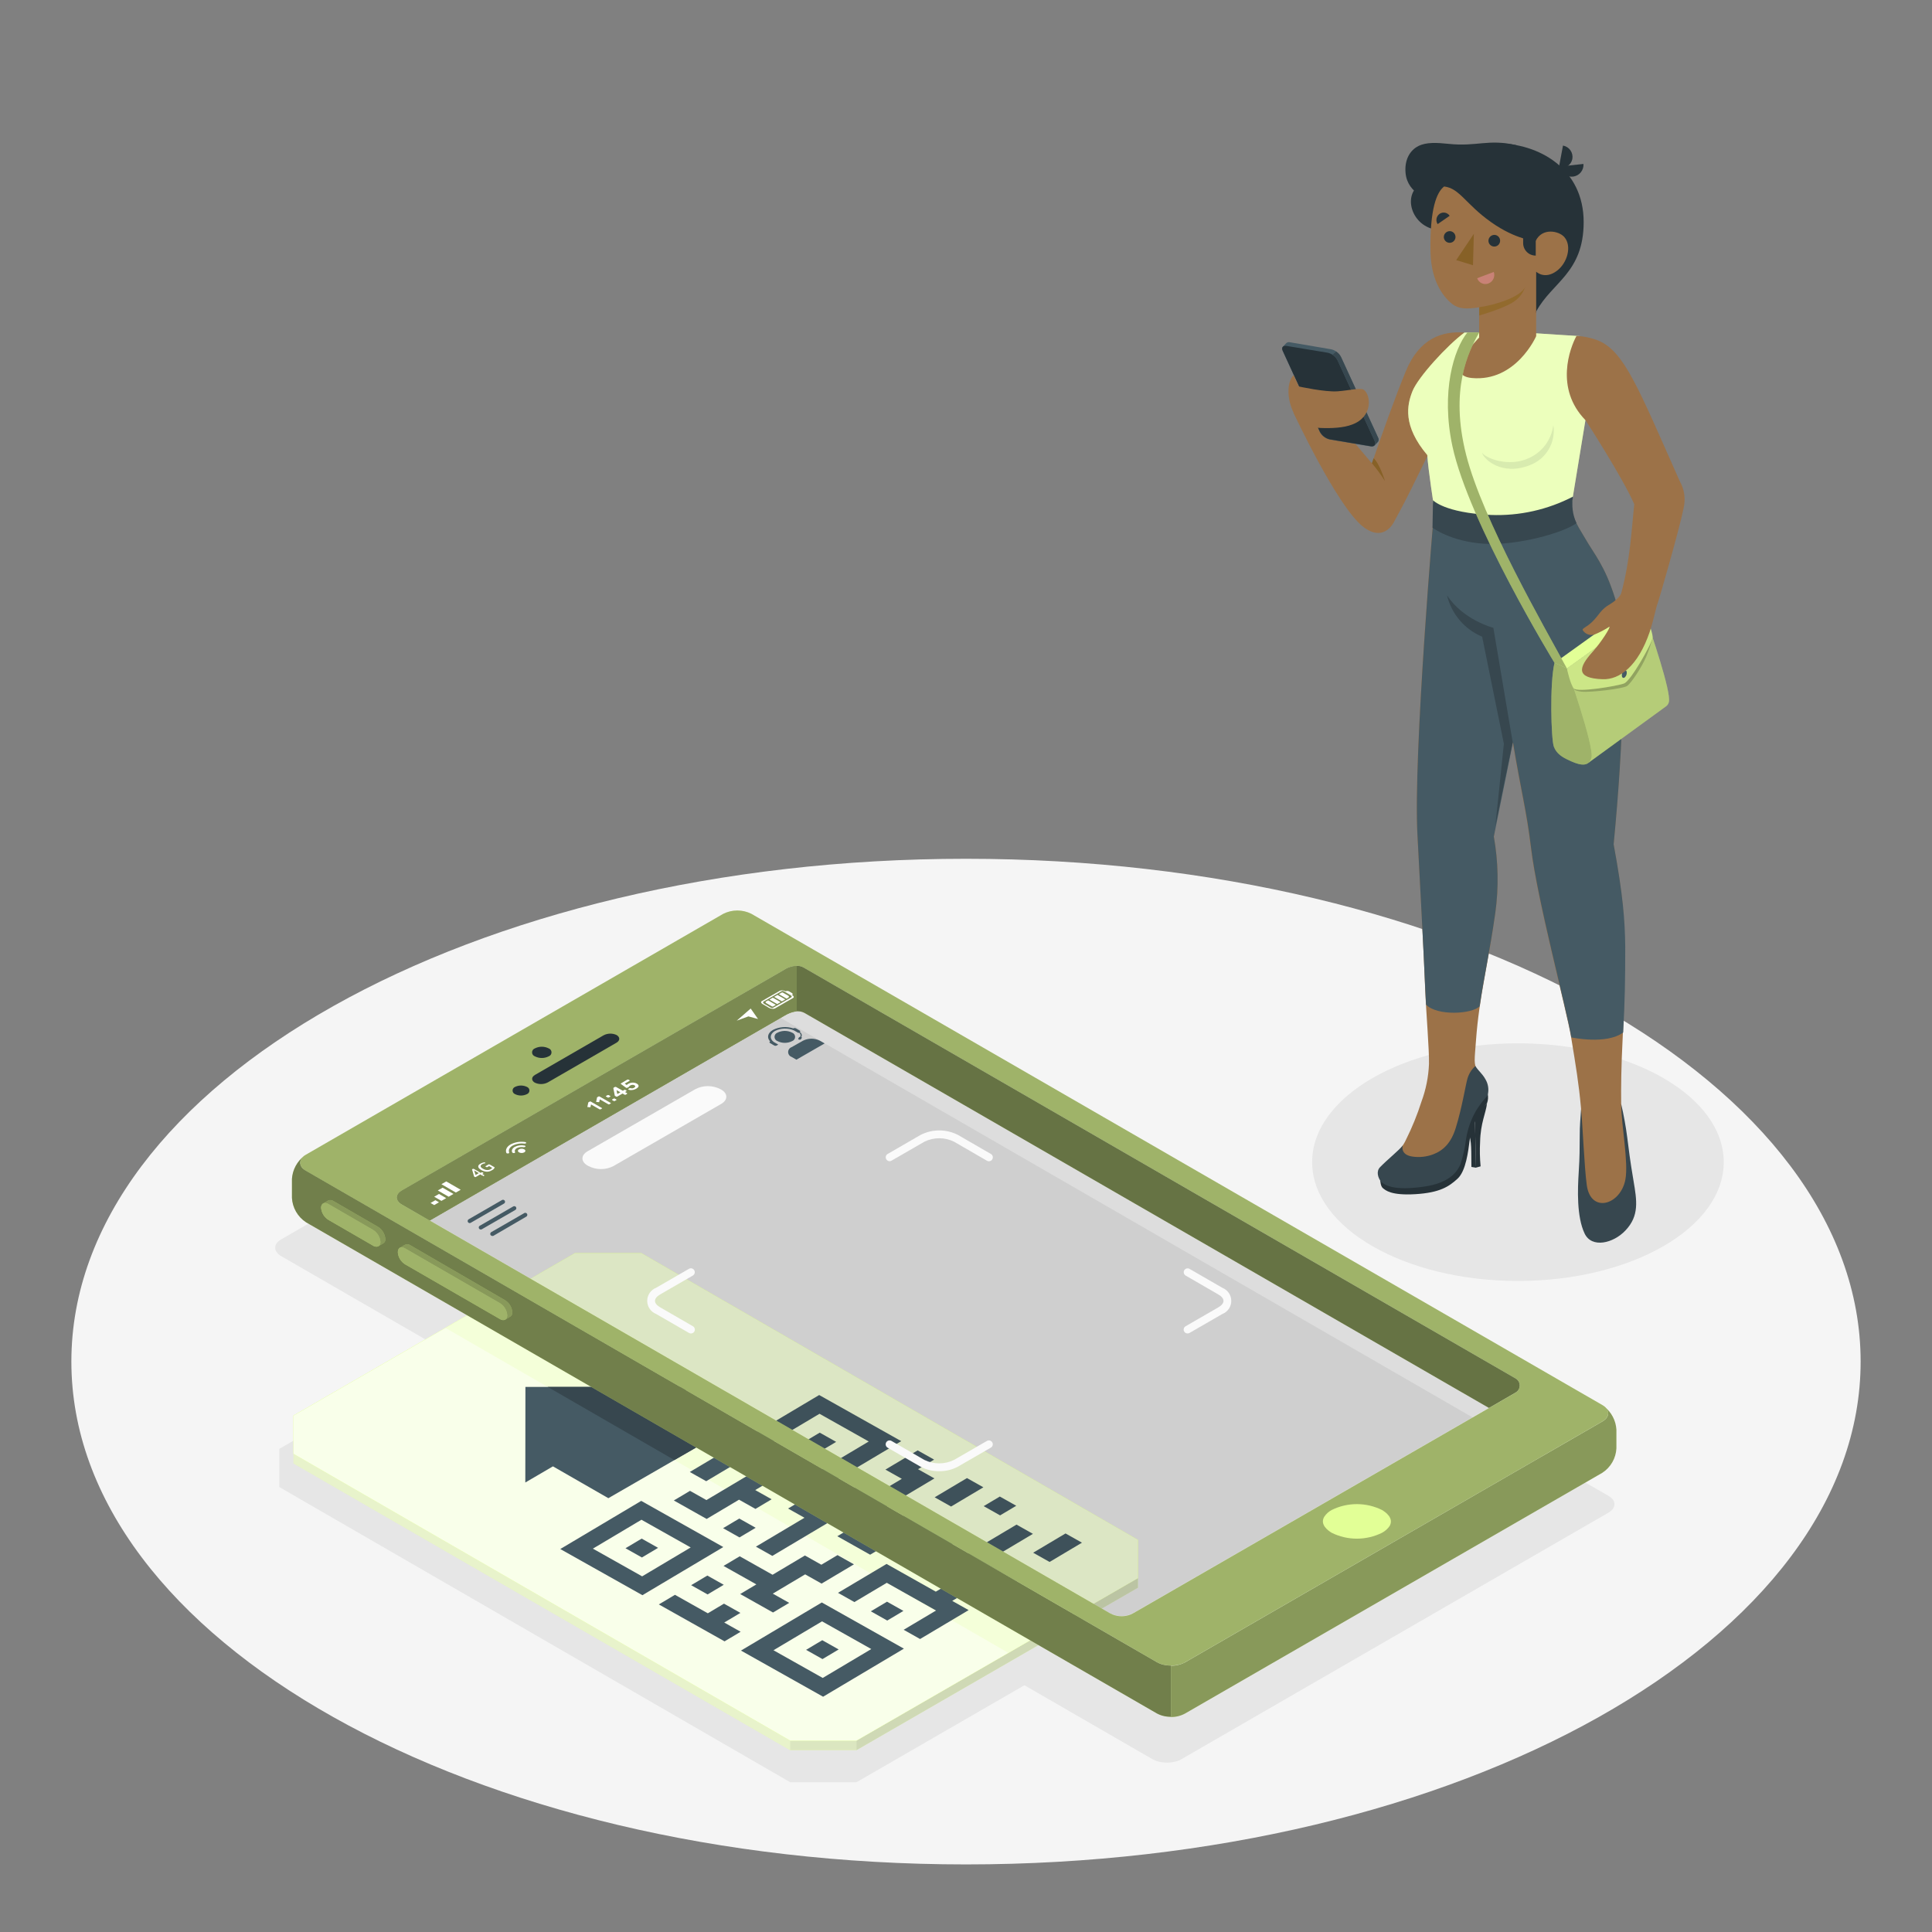 <svg width="500" height="500" viewBox="0 0 500 500" fill="none" xmlns="http://www.w3.org/2000/svg">
<rect x="0" y="0" width="500" height="500" fill="#808080" stroke="none"/>
<path d="M250 482.51C377.87 482.51 481.53 424.249 481.53 352.38C481.53 280.511 377.87 222.25 250 222.25C122.129 222.25 18.47 280.511 18.47 352.38C18.47 424.249 122.129 482.51 250 482.51Z" fill="#F5F5F5"/>
<path d="M392.84 331.51C422.255 331.51 446.1 317.743 446.1 300.76C446.1 283.777 422.255 270.01 392.84 270.01C363.425 270.01 339.58 283.777 339.58 300.76C339.58 317.743 363.425 331.51 392.84 331.51Z" fill="#E6E6E6"/>
<path d="M417.61 388.43C417.569 388.333 417.515 388.243 417.45 388.16L417.31 387.98C417.259 387.912 417.202 387.848 417.14 387.79C417.087 387.726 417.027 387.669 416.96 387.62C416.756 387.435 416.531 387.274 416.29 387.14L190.78 256.94C189.622 256.353 188.343 256.047 187.045 256.047C185.747 256.047 184.468 256.353 183.31 256.94L72.74 320.77C72.58 320.87 72.43 320.95 72.3 321.05L72.15 321.17C71.903 321.367 71.69 321.604 71.52 321.87C71.481 321.93 71.447 321.994 71.42 322.06C71.361 322.148 71.321 322.246 71.3 322.35C71.269 322.424 71.249 322.501 71.24 322.58C71.225 322.703 71.225 322.827 71.24 322.95C71.235 323.037 71.235 323.123 71.24 323.21C71.256 323.309 71.283 323.407 71.32 323.5C71.348 323.598 71.388 323.692 71.44 323.78C71.744 324.333 72.203 324.785 72.76 325.08L298.27 455.28C298.964 455.661 299.718 455.918 300.5 456.04C301 456.119 301.504 456.162 302.01 456.17C302.512 456.166 303.014 456.126 303.51 456.05C303.676 456.034 303.841 456.001 304 455.95C304.463 455.844 304.916 455.693 305.35 455.5L305.75 455.28L416.31 391.45C417.71 390.63 418.15 389.46 417.61 388.43Z" fill="#E6E6E6"/>
<path d="M72.29 384.85L204.51 461.24H221.65L294.49 419.19V409.29L162.27 332.91H145.13L72.29 374.96V384.85Z" fill="#E6E6E6"/>
<path d="M294.49 408.41V398.52L165.95 324.3H148.81L75.97 366.35V376.25V378.72L204.51 452.94H221.65L294.49 410.89V408.41Z" fill="#E2FF96"/>
<path opacity="0.6" d="M294.49 408.41V398.52L165.95 324.3H148.81L75.97 366.35V376.25V378.72L204.51 452.94H221.65L294.49 410.89V408.41Z" fill="white"/>
<path opacity="0.15" d="M221.65 450.46L294.49 408.41V410.89L221.65 452.94V450.46Z" fill="black"/>
<path opacity="0.05" d="M75.97 376.25L204.51 450.46V452.94L75.97 378.72V376.25Z" fill="black"/>
<path opacity="0.1" d="M221.65 450.46H204.51V452.93H221.65V450.46Z" fill="black"/>
<path d="M75.97 376.25L204.51 450.46H221.65L294.49 408.41V398.52L165.95 324.3H148.81L75.97 366.35V376.25Z" fill="#E2FF96"/>
<path d="M75.97 376.25L204.51 450.46H221.65L294.49 408.41V398.52L165.95 324.3H148.81L75.97 366.35V376.25Z" fill="#E2FF96"/>
<path opacity="0.8" d="M75.97 376.25L204.51 450.46H221.65L294.49 408.41V398.52L165.95 324.3H148.81L75.97 366.35V376.25Z" fill="white"/>
<path opacity="0.2" d="M260.97 427.77L294.49 408.41V398.52L165.95 324.3H148.81L115.28 343.66L260.97 427.77Z" fill="#E2FF96"/>
<path d="M157.44 387.73L143.1 379.49L135.95 383.67L135.98 358.94L178.8 358.93L171.56 363.05L185.91 371.3L157.44 387.73Z" fill="#455A64"/>
<path d="M178.8 358.93L141.76 358.94L174.53 377.86L185.91 371.3L171.56 363.05L178.8 358.93Z" fill="#37474F"/>
<g clip-path="url(#clip0)">
<path d="M165.947 388.424L145 400.889L166.244 412.841L187.19 400.376L165.947 388.424ZM178.752 400.478L166.184 407.958L153.438 400.786L166.006 393.307L178.752 400.478Z" fill="#455A64"/>
<path d="M166.065 398.191L161.876 400.684L166.125 403.074L170.314 400.581L166.065 398.191Z" fill="#455A64"/>
<path d="M191.082 373.465L212.326 385.417L233.272 372.952L212.029 361L191.082 373.465ZM224.834 373.055L212.266 380.534L199.52 373.363L212.088 365.883L224.834 373.055Z" fill="#455A64"/>
<path d="M212.148 370.767L207.958 373.26L212.207 375.65L216.396 373.157L212.148 370.767Z" fill="#455A64"/>
<path d="M212.979 439.136L233.926 426.67L212.682 414.718L191.736 427.184L212.979 439.136ZM200.174 427.081L212.742 419.602L225.488 426.773L212.92 434.252L200.174 427.081Z" fill="#455A64"/>
<path d="M212.801 424.485L208.612 426.978L212.861 429.369L217.05 426.876L212.801 424.485Z" fill="#455A64"/>
<path d="M186.893 375.958L178.514 380.945L182.763 383.335L191.142 378.349L186.893 375.958Z" fill="#455A64"/>
<path d="M195.509 390.506L199.699 388.013L195.45 385.623L199.639 383.13L195.39 380.739L182.823 388.218L178.574 385.828L174.385 388.321L178.633 390.711L180.758 391.907L182.882 393.102L191.261 388.116L195.509 390.506Z" fill="#455A64"/>
<path d="M191.32 392.999L187.131 395.492L191.379 397.883L195.569 395.39L191.32 392.999Z" fill="#455A64"/>
<path d="M208.137 387.91L203.947 390.404L208.196 392.794L195.628 400.273L199.877 402.664L216.634 392.691L208.137 387.91Z" fill="#455A64"/>
<path d="M187.428 419.91L191.617 417.417L187.368 415.026L183.179 417.519L174.682 412.738L170.492 415.232L187.487 424.793L191.676 422.3L187.428 419.91Z" fill="#455A64"/>
<path d="M183.06 407.752L178.871 410.245L183.12 412.636L187.309 410.143L183.06 407.752Z" fill="#455A64"/>
<path d="M212.623 409.835L221.002 404.849L216.753 402.458L212.564 404.951L208.315 402.561L199.936 407.547L191.439 402.766L187.249 405.259L195.747 410.04L191.558 412.533L200.055 417.314L204.244 414.821L199.996 412.431L202.09 411.184L204.185 409.937L208.374 407.444L212.623 409.835Z" fill="#455A64"/>
<path d="M220.883 395.082L216.693 397.575L225.191 402.356L229.38 399.863L220.883 395.082Z" fill="#455A64"/>
<path d="M229.44 404.746L216.872 412.225L221.12 414.616L229.499 409.629L242.245 416.801L233.866 421.787L238.115 424.177L250.683 416.698L246.434 414.308L254.813 409.322L250.564 406.931L242.186 411.917L229.44 404.746Z" fill="#455A64"/>
<path d="M229.558 414.513L225.369 417.006L229.618 419.396L233.807 416.903L229.558 414.513Z" fill="#455A64"/>
<path d="M237.818 399.76L233.629 402.253L242.126 407.034L246.316 404.541L237.818 399.76Z" fill="#455A64"/>
<path d="M263.073 394.568L250.505 402.048L263.251 409.219L267.44 406.726L258.943 401.945L267.321 396.959L263.073 394.568Z" fill="#455A64"/>
<path d="M275.76 396.856L267.381 401.842L271.63 404.233L280.008 399.247L275.76 396.856Z" fill="#455A64"/>
<path d="M258.765 387.295L254.575 389.788L258.824 392.178L263.013 389.685L258.765 387.295Z" fill="#455A64"/>
<path d="M246.256 399.657L250.445 397.164L237.699 389.993L229.321 394.979L233.569 397.369L237.759 394.876L246.256 399.657Z" fill="#455A64"/>
<path d="M233.391 382.719L229.202 385.212L224.953 382.822L220.764 385.315L225.013 387.705L220.823 390.198L225.072 392.589L241.829 382.616L237.581 380.226L241.77 377.733L237.521 375.342L229.142 380.329L233.391 382.719Z" fill="#455A64"/>
<path d="M250.267 382.514L241.889 387.5L246.137 389.89L254.516 384.904L250.267 382.514Z" fill="#455A64"/>
</g>
<path d="M416 364.9C415.96 364.803 415.906 364.712 415.84 364.63C415.797 364.57 415.75 364.514 415.7 364.46L415.55 364.27L415.37 364.1C415.164 363.928 414.943 363.774 414.71 363.64L194.47 236.5C193.338 235.928 192.088 235.63 190.82 235.63C189.552 235.63 188.302 235.928 187.17 236.5L79.17 298.83C79.01 298.93 78.86 299.01 78.74 299.1L78.59 299.22C78.35 299.414 78.144 299.648 77.98 299.91C77.935 299.965 77.898 300.025 77.87 300.09C77.82 300.178 77.784 300.272 77.76 300.37C77.735 300.442 77.715 300.515 77.7 300.59C77.685 300.713 77.685 300.837 77.7 300.96C77.695 301.043 77.695 301.127 77.7 301.21C77.717 301.309 77.744 301.406 77.78 301.5C77.811 301.592 77.847 301.683 77.89 301.77C78.191 302.311 78.642 302.752 79.19 303.04L299.42 430.18C300.096 430.55 300.83 430.8 301.59 430.92C302.08 430.996 302.574 431.036 303.07 431.04C303.562 431.039 304.053 431.002 304.54 430.93C304.7 430.912 304.857 430.879 305.01 430.83C305.465 430.732 305.907 430.584 306.33 430.39C306.47 430.33 306.59 430.25 306.72 430.18L414.72 367.85C416.07 367.05 416.5 365.91 416 364.9ZM392.29 360.38L385.38 364.38L293.38 417.45C293.13 417.58 292.89 417.71 292.64 417.82C291.121 418.44 289.419 418.44 287.9 417.82C287.65 417.71 287.39 417.58 287.15 417.45L112.49 316.6L104 311.73C103.706 311.566 103.44 311.356 103.21 311.11C102.33 310.11 102.61 308.93 104 308.11L202.85 251.05C203.98 250.285 205.328 249.909 206.69 249.98C207.012 250.026 207.328 250.11 207.63 250.23C207.797 250.296 207.957 250.376 208.11 250.47L392.26 356.76C392.578 356.943 392.842 357.207 393.025 357.525C393.208 357.843 393.305 358.203 393.305 358.57C393.305 358.937 393.208 359.297 393.025 359.615C392.842 359.933 392.578 360.197 392.26 360.38H392.29Z" fill="#E2FF96"/>
<path opacity="0.3" d="M416 364.9C415.96 364.803 415.906 364.712 415.84 364.63C415.797 364.57 415.75 364.514 415.7 364.46L415.55 364.27L415.37 364.1C415.164 363.928 414.943 363.774 414.71 363.64L194.47 236.5C193.338 235.928 192.088 235.63 190.82 235.63C189.552 235.63 188.302 235.928 187.17 236.5L79.17 298.83C79.01 298.93 78.86 299.01 78.74 299.1L78.59 299.22C78.35 299.414 78.144 299.648 77.98 299.91C77.935 299.965 77.898 300.025 77.87 300.09C77.82 300.178 77.784 300.272 77.76 300.37C77.735 300.442 77.715 300.515 77.7 300.59C77.685 300.713 77.685 300.837 77.7 300.96C77.695 301.043 77.695 301.127 77.7 301.21C77.717 301.309 77.744 301.406 77.78 301.5C77.811 301.592 77.847 301.683 77.89 301.77C78.191 302.311 78.642 302.752 79.19 303.04L299.42 430.18C300.096 430.55 300.83 430.8 301.59 430.92C302.08 430.996 302.574 431.036 303.07 431.04C303.562 431.039 304.053 431.002 304.54 430.93C304.7 430.912 304.857 430.879 305.01 430.83C305.465 430.732 305.907 430.584 306.33 430.39C306.47 430.33 306.59 430.25 306.72 430.18L414.72 367.85C416.07 367.05 416.5 365.91 416 364.9ZM392.29 360.38L385.38 364.38L293.38 417.45C293.13 417.58 292.89 417.71 292.64 417.82C291.121 418.44 289.419 418.44 287.9 417.82C287.65 417.71 287.39 417.58 287.15 417.45L112.49 316.6L104 311.73C103.706 311.566 103.44 311.356 103.21 311.11C102.33 310.11 102.61 308.93 104 308.11L202.85 251.05C203.98 250.285 205.328 249.909 206.69 249.98C207.012 250.026 207.328 250.11 207.63 250.23C207.797 250.296 207.957 250.376 208.11 250.47L392.26 356.76C392.578 356.943 392.842 357.207 393.025 357.525C393.208 357.843 393.305 358.203 393.305 358.57C393.305 358.937 393.208 359.297 393.025 359.615C392.842 359.933 392.578 360.197 392.26 360.38H392.29Z" fill="black"/>
<path d="M78.78 299.11C77.841 299.819 77.067 300.722 76.51 301.757C75.952 302.793 75.625 303.936 75.55 305.11V310C75.618 311.268 75.984 312.501 76.619 313.601C77.253 314.701 78.137 315.636 79.2 316.33L299.4 443.44C300.229 443.891 301.141 444.17 302.08 444.26C302.412 444.301 302.746 444.322 303.08 444.32V444.32V431.05C302.584 431.051 302.089 431.011 301.6 430.93C300.838 430.814 300.104 430.564 299.43 430.19L79.21 303C77.35 302 77.2 300.27 78.78 299.11Z" fill="#E2FF96"/>
<path opacity="0.5" d="M78.78 299.11C77.841 299.819 77.067 300.722 76.51 301.757C75.952 302.793 75.625 303.936 75.55 305.11V310C75.618 311.268 75.984 312.501 76.619 313.601C77.253 314.701 78.137 315.636 79.2 316.33L299.4 443.44C300.229 443.891 301.141 444.17 302.08 444.26C302.412 444.301 302.746 444.322 303.08 444.32V431.05C302.584 431.051 302.089 431.011 301.6 430.93C300.838 430.814 300.104 430.564 299.43 430.19L79.21 303C77.35 302 77.2 300.27 78.78 299.11Z" fill="black"/>
<path d="M357.65 390.78C355.628 389.783 353.404 389.265 351.15 389.265C348.896 389.265 346.672 389.783 344.65 390.78C343.859 391.198 343.188 391.811 342.7 392.56C341.53 394.56 343.7 396.12 344.65 396.69C346.672 397.687 348.896 398.205 351.15 398.205C353.404 398.205 355.628 397.687 357.65 396.69C358.453 396.27 359.14 395.659 359.65 394.91C360.77 392.88 358.62 391.35 357.65 390.78Z" fill="#E2FF96"/>
<path d="M142 273.38C142.214 273.306 142.4 273.167 142.531 272.982C142.663 272.798 142.733 272.577 142.733 272.35C142.733 272.123 142.663 271.902 142.531 271.718C142.4 271.533 142.214 271.394 142 271.32C141.447 271.039 140.835 270.892 140.215 270.892C139.595 270.892 138.983 271.039 138.43 271.32C138.216 271.394 138.03 271.533 137.899 271.718C137.767 271.902 137.697 272.123 137.697 272.35C137.697 272.577 137.767 272.798 137.899 272.982C138.03 273.167 138.216 273.306 138.43 273.38C138.983 273.661 139.595 273.808 140.215 273.808C140.835 273.808 141.447 273.661 142 273.38Z" fill="#263238"/>
<path d="M136.42 283.14C136.598 283.062 136.748 282.934 136.854 282.771C136.96 282.609 137.017 282.419 137.017 282.225C137.017 282.031 136.96 281.841 136.854 281.679C136.748 281.516 136.598 281.388 136.42 281.31C135.928 281.064 135.385 280.935 134.835 280.935C134.285 280.935 133.742 281.064 133.25 281.31C133.073 281.388 132.922 281.516 132.816 281.679C132.71 281.841 132.654 282.031 132.654 282.225C132.654 282.419 132.71 282.609 132.816 282.771C132.922 282.934 133.073 283.062 133.25 283.14C133.741 283.391 134.284 283.522 134.835 283.522C135.386 283.522 135.929 283.391 136.42 283.14Z" fill="#263238"/>
<path d="M141.78 280.12L159.5 269.88C160.5 269.32 160.5 268.44 159.61 267.88C159.077 267.621 158.49 267.491 157.898 267.501C157.305 267.512 156.723 267.662 156.2 267.94L138.48 278.17C137.48 278.73 137.48 279.62 138.37 280.17C138.902 280.431 139.488 280.563 140.081 280.554C140.674 280.545 141.256 280.396 141.78 280.12V280.12Z" fill="#263238"/>
<path d="M415.16 364C416.68 365.18 416.51 366.84 414.68 367.89L306.68 430.23C305.556 430.822 304.3 431.117 303.03 431.09V444.36C304.299 444.379 305.553 444.073 306.67 443.47L414.67 381.16C415.737 380.471 416.625 379.537 417.26 378.436C417.895 377.335 418.258 376.099 418.32 374.83V370C418.254 368.832 417.937 367.692 417.392 366.657C416.847 365.622 416.086 364.716 415.16 364V364Z" fill="#E2FF96"/>
<path opacity="0.4" d="M415.16 364C416.68 365.18 416.51 366.84 414.68 367.89L306.68 430.23C305.556 430.822 304.3 431.117 303.03 431.09V444.36C304.299 444.379 305.553 444.073 306.67 443.47L414.67 381.16C415.737 380.471 416.625 379.537 417.26 378.436C417.895 377.335 418.258 376.099 418.32 374.83V370C418.254 368.832 417.937 367.692 417.392 366.657C416.847 365.622 416.086 364.716 415.16 364Z" fill="black"/>
<path d="M130.71 336.5C131.249 336.835 131.701 337.294 132.028 337.838C132.355 338.382 132.548 338.997 132.59 339.63C132.615 339.844 132.579 340.06 132.487 340.254C132.396 340.449 132.251 340.614 132.07 340.73L130.75 341.5C130.529 341.593 130.287 341.627 130.049 341.599C129.811 341.571 129.584 341.482 129.39 341.34L104.84 327.17C104.303 326.827 103.856 326.36 103.536 325.808C103.216 325.257 103.032 324.637 103 324C102.983 323.794 103.018 323.587 103.102 323.399C103.186 323.21 103.316 323.045 103.48 322.92C103.72 322.77 104.61 322.26 104.84 322.13C105.062 322.035 105.305 321.998 105.545 322.025C105.785 322.051 106.014 322.139 106.21 322.28L130.71 336.5Z" fill="#E2FF96"/>
<path opacity="0.4" d="M130.71 336.5C131.249 336.835 131.701 337.294 132.028 337.838C132.355 338.382 132.548 338.997 132.59 339.63C132.615 339.844 132.579 340.06 132.487 340.254C132.396 340.449 132.251 340.614 132.07 340.73L130.75 341.5C130.529 341.593 130.287 341.627 130.049 341.599C129.811 341.571 129.584 341.482 129.39 341.34L104.84 327.17C104.303 326.827 103.856 326.36 103.536 325.808C103.216 325.257 103.032 324.637 103 324C102.983 323.794 103.018 323.587 103.102 323.399C103.186 323.21 103.316 323.045 103.48 322.92C103.72 322.77 104.61 322.26 104.84 322.13C105.062 322.035 105.305 321.998 105.545 322.025C105.785 322.051 106.014 322.139 106.21 322.28L130.71 336.5Z" fill="black"/>
<path d="M129.39 337.26L104.84 323.08C103.84 322.48 102.95 322.91 102.95 324.08C102.994 324.714 103.188 325.329 103.517 325.874C103.845 326.418 104.299 326.876 104.84 327.21L129.39 341.38C130.39 341.99 131.28 341.56 131.28 340.43C131.243 339.789 131.052 339.166 130.723 338.614C130.394 338.062 129.937 337.598 129.39 337.26Z" fill="#E2FF96"/>
<path opacity="0.3" d="M129.39 337.26L104.84 323.08C103.84 322.48 102.95 322.91 102.95 324.08C102.994 324.714 103.188 325.329 103.517 325.874C103.845 326.418 104.299 326.876 104.84 327.21L129.39 341.38C130.39 341.99 131.28 341.56 131.28 340.43C131.243 339.789 131.052 339.166 130.723 338.614C130.394 338.062 129.937 337.598 129.39 337.26Z" fill="black"/>
<path d="M97.85 317.52C98.388 317.859 98.838 318.32 99.165 318.866C99.492 319.411 99.685 320.026 99.73 320.66C99.754 320.874 99.718 321.089 99.626 321.284C99.534 321.478 99.39 321.643 99.21 321.76L97.89 322.53C97.669 322.623 97.427 322.657 97.189 322.629C96.951 322.601 96.724 322.512 96.53 322.37L85 315.69C84.459 315.356 84.005 314.898 83.677 314.354C83.348 313.809 83.154 313.194 83.11 312.56C83.09 312.354 83.124 312.146 83.208 311.957C83.292 311.768 83.424 311.603 83.59 311.48C83.82 311.33 84.71 310.82 84.95 310.69C85.17 310.592 85.411 310.554 85.65 310.58C85.89 310.606 86.117 310.696 86.31 310.84L97.85 317.52Z" fill="#E2FF96"/>
<path opacity="0.4" d="M97.85 317.52C98.388 317.859 98.838 318.32 99.165 318.866C99.492 319.411 99.685 320.026 99.73 320.66C99.754 320.874 99.718 321.089 99.626 321.284C99.534 321.478 99.39 321.643 99.21 321.76L97.89 322.53C97.669 322.623 97.427 322.657 97.189 322.629C96.951 322.601 96.724 322.512 96.53 322.37L85 315.69C84.459 315.356 84.005 314.898 83.677 314.354C83.348 313.809 83.154 313.194 83.11 312.56C83.09 312.354 83.124 312.146 83.208 311.957C83.292 311.768 83.424 311.603 83.59 311.48C83.82 311.33 84.71 310.82 84.95 310.69C85.17 310.592 85.411 310.554 85.65 310.58C85.89 310.606 86.117 310.696 86.31 310.84L97.85 317.52Z" fill="black"/>
<path d="M96.53 318.28L85 311.6C84 311 83.11 311.43 83.11 312.6C83.16 313.227 83.357 313.834 83.685 314.371C84.014 314.908 84.464 315.36 85 315.69L96.57 322.37C97.57 322.97 98.46 322.55 98.46 321.42C98.409 320.781 98.207 320.164 97.872 319.618C97.537 319.073 97.077 318.614 96.53 318.28V318.28Z" fill="#E2FF96"/>
<path opacity="0.3" d="M96.53 318.28L85 311.6C84 311 83.11 311.43 83.11 312.6C83.16 313.227 83.357 313.834 83.685 314.371C84.014 314.908 84.464 315.36 85 315.69L96.57 322.37C97.57 322.97 98.46 322.55 98.46 321.42C98.409 320.781 98.207 320.164 97.872 319.618C97.537 319.073 97.077 318.614 96.53 318.28V318.28Z" fill="black"/>
<path d="M392.26 360.38L385.35 364.38L208.35 262.23C206.63 261.23 204.82 261.82 203.1 262.81L111.2 315.88L104 311.72C103.707 311.559 103.44 311.353 103.21 311.11C102.33 310.11 102.61 308.93 104 308.11L202.85 251.05C203.98 250.285 205.328 249.909 206.69 249.98C207.014 250.016 207.331 250.1 207.63 250.23C207.797 250.296 207.957 250.376 208.11 250.47L392.26 356.76C392.578 356.943 392.842 357.207 393.025 357.525C393.208 357.843 393.305 358.203 393.305 358.57C393.305 358.937 393.208 359.297 393.025 359.615C392.842 359.933 392.578 360.197 392.26 360.38Z" fill="#E2FF96"/>
<path opacity="0.5" d="M392.26 360.38L385.35 364.38L208.35 262.23C206.63 261.23 204.82 261.82 203.1 262.81L111.2 315.88L104 311.72C103.707 311.559 103.44 311.353 103.21 311.11C102.33 310.11 102.61 308.93 104 308.11L202.85 251.05C203.98 250.285 205.328 249.909 206.69 249.98C207.014 250.016 207.331 250.1 207.63 250.23C207.797 250.296 207.957 250.376 208.11 250.47L392.26 356.76C392.578 356.943 392.842 357.207 393.025 357.525C393.208 357.843 393.305 358.203 393.305 358.57C393.305 358.937 393.208 359.297 393.025 359.615C392.842 359.933 392.578 360.197 392.26 360.38Z" fill="black"/>
<path d="M206.1 250C204.957 250.095 203.855 250.469 202.89 251.09L104 308.11C102.61 308.93 102.33 310.11 103.21 311.11C103.44 311.353 103.707 311.559 104 311.72L111.16 315.88L203.1 262.8C204.014 262.239 205.037 261.878 206.1 261.74V250Z" fill="#E2FF96"/>
<path opacity="0.4" d="M206.1 250C204.957 250.095 203.855 250.469 202.89 251.09L104 308.11C102.61 308.93 102.33 310.11 103.21 311.11C103.44 311.353 103.707 311.559 104 311.72L111.16 315.88L203.1 262.8C204.014 262.239 205.037 261.878 206.1 261.74V250Z" fill="black"/>
<path opacity="0.1" d="M392.26 360.33L385.35 364.33L293.35 417.4C293.1 417.53 292.86 417.66 292.61 417.76C291.859 418.072 291.053 418.233 290.24 418.233C289.427 418.233 288.621 418.072 287.87 417.76C287.613 417.654 287.363 417.534 287.12 417.4L112.49 316.55L104 311.68C103.706 311.516 103.44 311.306 103.21 311.06C102.33 310.06 102.61 308.87 104 308.06L202.89 251C204.023 250.243 205.369 249.871 206.73 249.94C207.053 249.981 207.369 250.065 207.67 250.19C207.836 250.252 207.997 250.329 208.15 250.42L392.26 356.72C392.575 356.904 392.837 357.168 393.019 357.484C393.201 357.801 393.296 358.16 393.296 358.525C393.296 358.89 393.201 359.249 393.019 359.566C392.837 359.882 392.575 360.146 392.26 360.33V360.33Z" fill="black"/>
<path d="M124.92 304.21C124.871 304.221 124.819 304.221 124.77 304.21L124.29 303.93L123.12 304.61C123.089 304.627 123.055 304.635 123.02 304.635C122.985 304.635 122.951 304.627 122.92 304.61L122.75 304.51C122.718 304.498 122.691 304.477 122.67 304.45C122.67 304.45 122.67 304.45 122.67 304.39L122.17 302.66C122.17 302.66 122.17 302.61 122.17 302.59H122.23L122.4 302.49C122.446 302.475 122.495 302.475 122.54 302.49C122.593 302.497 122.643 302.514 122.69 302.54L124.39 303.54L124.65 303.39C124.696 303.377 124.744 303.377 124.79 303.39C124.839 303.399 124.886 303.416 124.93 303.44L125.05 303.51C125.05 303.51 125.13 303.57 125.13 303.59C125.13 303.61 125.13 303.64 125.06 303.67L124.8 303.82L125.29 304.1C125.29 304.1 125.37 304.16 125.37 304.18C125.37 304.2 125.37 304.24 125.29 304.27L125.1 304.38C125.059 304.368 125.021 304.346 124.989 304.317C124.958 304.287 124.934 304.251 124.92 304.21V304.21ZM123.92 303.6L122.71 302.9L123.08 304.09L123.92 303.6Z" fill="white"/>
<path d="M126 303.24C125.484 303.212 124.982 303.058 124.54 302.79C124.06 302.51 123.8 302.23 123.77 301.94C123.74 301.65 123.92 301.4 124.34 301.16C124.507 301.06 124.685 300.979 124.87 300.92C125.041 300.861 125.219 300.824 125.4 300.81H125.49L125.6 301C125.6 301 125.6 301 125.6 301.05H125.54C125.272 301.081 125.014 301.166 124.78 301.3C124.5 301.46 124.37 301.64 124.39 301.84C124.39 302.04 124.61 302.25 124.98 302.46C125.304 302.66 125.671 302.78 126.05 302.81C126.367 302.825 126.682 302.753 126.96 302.6C127.051 302.547 127.138 302.487 127.22 302.42C127.28 302.369 127.331 302.308 127.37 302.24L126.58 301.78L126.1 302.06C126.055 302.077 126.005 302.077 125.96 302.06C125.906 302.057 125.855 302.04 125.81 302.01L125.7 301.95C125.7 301.95 125.62 301.89 125.62 301.87C125.62 301.85 125.62 301.82 125.69 301.79L126.46 301.34C126.515 301.322 126.575 301.322 126.63 301.34C126.691 301.343 126.75 301.364 126.8 301.4L127.92 302.05C127.954 302.063 127.985 302.083 128.01 302.11C128.015 302.119 128.018 302.129 128.018 302.14C128.018 302.151 128.015 302.161 128.01 302.17C127.876 302.471 127.633 302.71 127.33 302.84C126.936 303.101 126.473 303.241 126 303.24V303.24Z" fill="white"/>
<path d="M135.68 297.45C136.06 297.66 136.06 298.01 135.68 298.23C135.472 298.339 135.24 298.395 135.005 298.395C134.77 298.395 134.538 298.339 134.33 298.23C133.95 298.01 133.95 297.66 134.33 297.45C134.538 297.341 134.77 297.285 135.005 297.285C135.24 297.285 135.472 297.341 135.68 297.45Z" fill="white"/>
<path d="M133.22 296.81C132.53 297.2 132.32 297.81 132.58 298.26C132.629 298.319 132.693 298.364 132.765 298.392C132.836 298.42 132.914 298.43 132.99 298.42V298.42C133.21 298.42 133.37 298.27 133.3 298.14C133.11 297.79 133.3 297.39 133.74 297.14C134.29 296.863 134.915 296.775 135.52 296.89C135.74 296.89 135.97 296.84 136 296.71C136 296.6 135.91 296.5 135.73 296.47C134.879 296.301 133.995 296.421 133.22 296.81V296.81Z" fill="white"/>
<path d="M132.13 296.18C131.13 296.77 130.75 297.59 131.04 298.35C131.04 298.46 131.26 298.53 131.45 298.52C131.67 298.52 131.82 298.38 131.77 298.26C131.53 297.64 131.82 296.97 132.65 296.49C133.595 296.004 134.667 295.822 135.72 295.97C135.94 295.97 136.15 295.92 136.18 295.79C136.18 295.68 136.07 295.57 135.88 295.55C134.595 295.363 133.284 295.584 132.13 296.18V296.18Z" fill="white"/>
<path d="M152.13 286.5C152.094 286.511 152.056 286.511 152.02 286.5C152.014 286.488 152.011 286.474 152.011 286.46C152.011 286.446 152.014 286.432 152.02 286.42L152.23 285.42C152.229 285.397 152.229 285.373 152.23 285.35C152.241 285.32 152.262 285.295 152.29 285.28L152.64 285.08C152.677 285.06 152.718 285.049 152.76 285.049C152.802 285.049 152.843 285.06 152.88 285.08L155.78 286.76C155.793 286.764 155.805 286.772 155.814 286.782C155.823 286.793 155.829 286.806 155.83 286.82C155.829 286.835 155.824 286.85 155.815 286.862C155.806 286.875 155.794 286.884 155.78 286.89L155.42 287.1C155.381 287.11 155.339 287.11 155.3 287.1C155.261 287.112 155.219 287.112 155.18 287.1L152.96 285.83L152.82 286.48C152.809 286.51 152.788 286.535 152.76 286.55H152.63L152.13 286.5Z" fill="white"/>
<path d="M154.4 285.19C154.364 285.201 154.326 285.201 154.29 285.19C154.284 285.177 154.282 285.164 154.282 285.15C154.282 285.136 154.284 285.123 154.29 285.11L154.5 284.11C154.5 284.11 154.5 284.06 154.5 284.03C154.515 284.005 154.535 283.985 154.56 283.97L154.91 283.77C154.947 283.75 154.988 283.739 155.03 283.739C155.072 283.739 155.113 283.75 155.15 283.77L158.05 285.44C158.064 285.446 158.076 285.455 158.085 285.468C158.094 285.48 158.099 285.495 158.1 285.51C158.1 285.51 158.1 285.51 158.05 285.58L157.69 285.79C157.653 285.809 157.612 285.819 157.57 285.819C157.528 285.819 157.487 285.809 157.45 285.79L155.23 284.51L155.09 285.17C155.086 285.184 155.078 285.197 155.067 285.208C155.057 285.218 155.044 285.226 155.03 285.23C154.988 285.245 154.942 285.245 154.9 285.23L154.4 285.19Z" fill="white"/>
<path d="M157.26 283.4C157.299 283.388 157.341 283.388 157.38 283.4C157.419 283.39 157.461 283.39 157.5 283.4L157.94 283.66C157.953 283.664 157.965 283.672 157.974 283.682C157.983 283.693 157.989 283.706 157.99 283.72C157.989 283.736 157.984 283.752 157.975 283.766C157.966 283.78 157.954 283.792 157.94 283.8L157.52 284.04H157.4H157.28L156.84 283.78C156.84 283.78 156.79 283.78 156.79 283.71C156.79 283.64 156.79 283.71 156.84 283.64L157.26 283.4ZM158.83 284.31C158.867 284.29 158.908 284.279 158.95 284.279C158.992 284.279 159.033 284.29 159.07 284.31L159.51 284.56C159.51 284.56 159.56 284.56 159.56 284.63C159.56 284.7 159.56 284.68 159.51 284.7L159.09 284.94C159.053 284.959 159.012 284.969 158.97 284.969C158.928 284.969 158.887 284.959 158.85 284.94L158.41 284.69C158.41 284.69 158.41 284.69 158.41 284.62C158.41 284.55 158.41 284.57 158.41 284.55L158.83 284.31Z" fill="white"/>
<path d="M161.91 283.32C161.867 283.33 161.823 283.33 161.78 283.32H161.66L161.12 283L159.73 283.81C159.691 283.82 159.649 283.82 159.61 283.81C159.571 283.822 159.529 283.822 159.49 283.81L159.17 283.62C159.134 283.605 159.105 283.576 159.09 283.54C159.081 283.511 159.081 283.479 159.09 283.45L158.74 281.66C158.732 281.627 158.736 281.592 158.75 281.561C158.765 281.53 158.789 281.505 158.82 281.49L159.16 281.29H159.28H159.4L161.19 282.29L161.58 282.07C161.617 282.05 161.658 282.039 161.7 282.039C161.742 282.039 161.783 282.05 161.82 282.07L162.14 282.25C162.14 282.25 162.14 282.25 162.14 282.32C162.14 282.39 162.14 282.37 162.14 282.39L161.75 282.61L162.3 282.93C162.3 282.93 162.3 282.93 162.3 283C162.3 283.07 162.3 283 162.3 283.07L161.91 283.32ZM160.56 282.68L159.56 282.13L159.75 283.13L160.56 282.68Z" fill="white"/>
<path d="M160.69 280.53C160.69 280.53 160.64 280.53 160.64 280.46C160.643 280.445 160.648 280.431 160.657 280.419C160.666 280.407 160.677 280.397 160.69 280.39L162.38 279.39C162.419 279.378 162.461 279.378 162.5 279.39C162.54 279.381 162.581 279.381 162.62 279.39L162.94 279.57C162.953 279.577 162.964 279.587 162.973 279.599C162.982 279.611 162.987 279.625 162.99 279.64C162.99 279.64 162.99 279.69 162.94 279.71L161.68 280.44L162.2 280.8C162.253 280.736 162.313 280.679 162.38 280.63L162.57 280.51C162.737 280.413 162.915 280.336 163.1 280.28C163.285 280.223 163.477 280.189 163.67 280.18C163.865 280.171 164.06 280.188 164.25 280.23C164.437 280.267 164.616 280.334 164.78 280.43C164.939 280.509 165.077 280.625 165.18 280.77C165.249 280.869 165.278 280.991 165.26 281.11C165.243 281.236 165.178 281.35 165.08 281.43C164.967 281.55 164.835 281.652 164.69 281.73C164.498 281.843 164.293 281.934 164.08 282C163.898 282.057 163.71 282.09 163.52 282.1C163.354 282.126 163.186 282.126 163.02 282.1C162.874 282.073 162.733 282.026 162.6 281.96C162.6 281.96 162.54 281.96 162.6 281.89C162.66 281.82 162.6 281.84 162.6 281.82L162.96 281.61C162.996 281.6 163.034 281.6 163.07 281.61H163.2C163.28 281.64 163.365 281.657 163.45 281.66C163.529 281.676 163.611 281.676 163.69 281.66C163.766 281.651 163.84 281.631 163.91 281.6L164.13 281.49C164.3 281.39 164.39 281.29 164.4 281.17C164.41 281.05 164.34 280.95 164.17 280.86C164.02 280.778 163.85 280.743 163.68 280.76C163.488 280.77 163.3 280.821 163.13 280.91C163.061 280.948 162.997 280.995 162.94 281.05C162.907 281.077 162.879 281.111 162.86 281.15C162.846 281.178 162.829 281.205 162.81 281.23C162.791 281.26 162.763 281.285 162.73 281.3L162.32 281.54H162.2C162.157 281.55 162.113 281.55 162.07 281.54L160.69 280.53Z" fill="white"/>
<path d="M112.37 311.87L111.43 311.33L112.68 310.61L113.61 311.15L112.37 311.87Z" fill="white"/>
<path d="M114.24 310.79L112.37 309.71L113.61 308.99L115.48 310.07L114.24 310.79Z" fill="white"/>
<path d="M116.11 309.71L113.3 308.09L114.55 307.37L117.36 308.99L116.11 309.71Z" fill="white"/>
<path d="M117.98 308.63L114.24 306.47L115.49 305.75L119.23 307.91L117.98 308.63Z" fill="white"/>
<path d="M202.54 256.31C202.288 256.271 202.03 256.309 201.8 256.42L197.14 259.1C196.84 259.28 196.92 259.59 197.32 259.83L199.02 260.83C199.273 260.968 199.553 261.05 199.84 261.07C199.963 261.085 200.087 261.085 200.21 261.07C200.336 261.063 200.459 261.029 200.57 260.97L205.24 258.28C205.54 258.11 205.46 257.79 205.06 257.56L203.36 256.56C203.107 256.42 202.828 256.335 202.54 256.31ZM199.8 260.88C199.674 260.861 199.552 260.821 199.44 260.76L197.74 259.76C197.45 259.59 197.39 259.33 197.61 259.21L202.27 256.52C202.33 256.49 202.394 256.469 202.46 256.46H202.58C202.702 256.475 202.821 256.512 202.93 256.57L204.63 257.57C204.93 257.74 204.99 257.99 204.77 258.12L200.1 260.8C200.009 260.853 199.905 260.881 199.8 260.88V260.88Z" fill="white"/>
<path d="M198.79 258.89L200.79 260.05L200.06 260.47C199.979 260.499 199.891 260.499 199.81 260.47L198.31 259.61C198.1 259.48 198.05 259.29 198.21 259.2L198.79 258.89Z" fill="white"/>
<path d="M199.13 258.69L200 258.19L202.02 259.35L201.14 259.85L199.13 258.69Z" fill="white"/>
<path d="M200.35 257.99L201.22 257.49L203.24 258.65L202.36 259.15L200.35 257.99Z" fill="white"/>
<path d="M202.57 256.86L204.02 257.7C204.29 257.86 204.23 258.08 203.87 258.29L203.58 258.46L201.58 257.29L202.27 256.89C202.364 256.849 202.469 256.838 202.57 256.86Z" fill="white"/>
<path d="M203.54 256.45C203.848 256.42 204.157 256.501 204.41 256.68L204.72 256.86C205.07 257.06 205.26 257.29 205.13 257.37L204.91 257.52L203.31 256.59L203.54 256.45Z" fill="white"/>
<path d="M190.66 264.15L194.28 261.01L196.18 263.72L193.68 263.04L190.66 264.15Z" fill="white"/>
<path d="M121.55 316.53C121.459 316.53 121.369 316.506 121.29 316.46C121.211 316.415 121.146 316.349 121.1 316.27C121.064 316.21 121.041 316.144 121.031 316.076C121.021 316.007 121.026 315.937 121.043 315.87C121.061 315.803 121.092 315.74 121.134 315.685C121.177 315.63 121.23 315.584 121.29 315.55L129.86 310.6C129.92 310.555 129.988 310.524 130.061 310.507C130.134 310.491 130.21 310.49 130.283 310.505C130.356 310.52 130.425 310.55 130.486 310.594C130.547 310.637 130.598 310.693 130.635 310.758C130.673 310.822 130.696 310.894 130.704 310.968C130.712 311.043 130.704 311.118 130.681 311.189C130.658 311.26 130.62 311.325 130.57 311.381C130.52 311.436 130.458 311.48 130.39 311.51L121.82 316.46C121.738 316.507 121.645 316.531 121.55 316.53Z" fill="#455A64"/>
<path d="M124.49 318.19C124.364 318.208 124.235 318.179 124.129 318.108C124.023 318.037 123.946 317.93 123.914 317.806C123.882 317.682 123.896 317.551 123.955 317.438C124.013 317.324 124.111 317.236 124.23 317.19L132.8 312.24C132.861 312.199 132.929 312.171 133.001 312.158C133.073 312.145 133.147 312.147 133.218 312.164C133.289 312.181 133.356 312.212 133.414 312.256C133.473 312.3 133.521 312.355 133.557 312.419C133.593 312.483 133.616 312.553 133.623 312.626C133.631 312.698 133.623 312.772 133.601 312.841C133.578 312.911 133.542 312.975 133.494 313.03C133.445 313.085 133.386 313.129 133.32 313.16L124.75 318.1C124.674 318.155 124.584 318.186 124.49 318.19Z" fill="#455A64"/>
<path d="M127.43 319.86C127.309 319.866 127.19 319.83 127.092 319.759C126.994 319.688 126.924 319.586 126.892 319.469C126.86 319.352 126.87 319.228 126.919 319.117C126.967 319.006 127.053 318.916 127.16 318.86L135.73 313.92C135.849 313.868 135.983 313.861 136.107 313.902C136.231 313.942 136.335 314.026 136.401 314.139C136.466 314.251 136.488 314.384 136.462 314.511C136.436 314.639 136.364 314.752 136.26 314.83L127.69 319.83C127.607 319.862 127.518 319.873 127.43 319.86V319.86Z" fill="#455A64"/>
<path d="M152.32 301.79L152.06 301.64C150.3 300.64 150.3 298.97 152.06 297.95L180 281.85C180.99 281.347 182.085 281.084 183.195 281.084C184.305 281.084 185.4 281.347 186.39 281.85L186.65 281.99C188.41 282.99 188.41 284.67 186.65 285.69L158.76 301.78C157.764 302.29 156.661 302.557 155.541 302.558C154.422 302.56 153.318 302.297 152.32 301.79V301.79Z" fill="#FAFAFA"/>
<path d="M205 267.25C204.414 266.954 203.767 266.8 203.11 266.8C202.453 266.8 201.806 266.954 201.22 267.25C200.993 267.329 200.796 267.477 200.657 267.674C200.518 267.87 200.443 268.104 200.443 268.345C200.443 268.586 200.518 268.82 200.657 269.016C200.796 269.213 200.993 269.361 201.22 269.44C201.806 269.736 202.453 269.89 203.11 269.89C203.767 269.89 204.414 269.736 205 269.44C205.227 269.361 205.424 269.213 205.563 269.016C205.702 268.82 205.777 268.586 205.777 268.345C205.777 268.104 205.702 267.87 205.563 267.674C205.424 267.477 205.227 267.329 205 267.25V267.25Z" fill="#455A64"/>
<path d="M207.79 269.35L204.87 271C204.608 271.092 204.38 271.263 204.219 271.489C204.058 271.716 203.972 271.987 203.972 272.265C203.972 272.543 204.058 272.814 204.219 273.041C204.38 273.267 204.608 273.438 204.87 273.53L206.11 274.25L213.41 270.04L212.16 269.32C211.481 268.98 210.731 268.805 209.971 268.81C209.212 268.815 208.464 269 207.79 269.35Z" fill="#455A64"/>
<path d="M201 270.58L201.42 270.34L200.24 269.66C199.11 268.81 199.24 267.6 200.54 266.82C201.297 266.442 202.126 266.231 202.971 266.202C203.817 266.173 204.659 266.325 205.44 266.65L206.63 267.33L206.77 267.25C206.865 267.298 206.949 267.365 207.017 267.447C207.085 267.529 207.135 267.625 207.164 267.727C207.193 267.829 207.201 267.937 207.186 268.042C207.172 268.148 207.136 268.249 207.08 268.34C207.023 268.336 206.966 268.346 206.914 268.369C206.862 268.392 206.816 268.426 206.78 268.47L206.6 268.78C206.53 268.9 206.6 269.02 206.84 269.06C206.926 269.082 207.016 269.079 207.101 269.053C207.186 269.026 207.262 268.977 207.32 268.91L207.5 268.6C207.55 268.51 207.5 268.43 207.37 268.38C207.432 268.272 207.471 268.152 207.485 268.029C207.499 267.905 207.487 267.78 207.45 267.66C207.414 267.541 207.353 267.431 207.272 267.336C207.191 267.242 207.092 267.165 206.98 267.11V267.11C207.019 267.094 207.052 267.068 207.076 267.033C207.099 266.998 207.112 266.957 207.112 266.915C207.112 266.873 207.099 266.832 207.076 266.797C207.052 266.762 207.019 266.736 206.98 266.72L205.98 266.13C205.877 266.08 205.764 266.055 205.65 266.055C205.536 266.055 205.423 266.08 205.32 266.13H205.26C203.534 265.576 201.659 265.723 200.04 266.54C198.63 267.35 198.41 268.59 199.33 269.54H199.27C199.231 269.556 199.198 269.582 199.174 269.617C199.15 269.652 199.138 269.693 199.138 269.735C199.138 269.777 199.15 269.818 199.174 269.853C199.198 269.888 199.231 269.914 199.27 269.93L200.27 270.52C200.374 270.596 200.498 270.643 200.626 270.653C200.755 270.664 200.885 270.638 201 270.58Z" fill="#455A64"/>
<path d="M178.8 345.1C178.624 345.098 178.451 345.05 178.3 344.96L169.8 340.05C169.121 339.782 168.539 339.315 168.128 338.712C167.718 338.108 167.498 337.395 167.498 336.665C167.498 335.935 167.718 335.222 168.128 334.618C168.539 334.015 169.121 333.548 169.8 333.28L178.3 328.37C178.414 328.304 178.54 328.261 178.671 328.244C178.802 328.227 178.935 328.235 179.062 328.27C179.189 328.304 179.309 328.364 179.413 328.444C179.517 328.525 179.605 328.625 179.67 328.74C179.737 328.854 179.78 328.979 179.798 329.109C179.816 329.24 179.808 329.372 179.774 329.5C179.741 329.627 179.683 329.746 179.603 329.851C179.523 329.956 179.424 330.044 179.31 330.11L170.81 335.02C169.98 335.5 169.51 336.1 169.51 336.67C169.51 337.24 169.98 337.83 170.81 338.31L179.31 343.22C179.509 343.327 179.666 343.498 179.755 343.706C179.844 343.913 179.86 344.145 179.801 344.362C179.742 344.58 179.611 344.772 179.429 344.906C179.247 345.04 179.026 345.108 178.8 345.1Z" fill="#FAFAFA"/>
<path d="M243.07 380.74C241.376 380.77 239.702 380.364 238.21 379.56L229.72 374.66C229.488 374.527 229.318 374.308 229.248 374.05C229.177 373.792 229.212 373.517 229.345 373.285C229.478 373.053 229.697 372.883 229.955 372.813C230.213 372.742 230.488 372.777 230.72 372.91L239.21 377.82C240.407 378.412 241.724 378.721 243.06 378.721C244.396 378.721 245.713 378.412 246.91 377.82L255.42 372.91C255.534 372.843 255.659 372.8 255.789 372.782C255.92 372.764 256.052 372.772 256.18 372.806C256.307 372.839 256.426 372.897 256.531 372.977C256.636 373.057 256.724 373.156 256.79 373.27C256.858 373.384 256.903 373.51 256.922 373.642C256.94 373.773 256.933 373.907 256.899 374.035C256.866 374.164 256.807 374.284 256.726 374.39C256.646 374.495 256.545 374.584 256.43 374.65L247.92 379.56C246.431 380.363 244.761 380.77 243.07 380.74V380.74Z" fill="#FAFAFA"/>
<path d="M307.35 345.1C307.125 345.106 306.905 345.036 306.725 344.901C306.545 344.766 306.416 344.575 306.358 344.357C306.3 344.14 306.317 343.91 306.407 343.703C306.496 343.497 306.652 343.327 306.85 343.22L315.34 338.32C316.17 337.84 316.64 337.24 316.64 336.67C316.64 336.1 316.17 335.51 315.34 335.03L306.85 330.12C306.736 330.054 306.636 329.967 306.555 329.862C306.475 329.758 306.416 329.639 306.381 329.512C306.347 329.384 306.338 329.252 306.355 329.121C306.372 328.99 306.414 328.864 306.48 328.75C306.546 328.636 306.633 328.536 306.738 328.455C306.842 328.375 306.961 328.316 307.088 328.281C307.216 328.247 307.348 328.238 307.479 328.255C307.61 328.272 307.736 328.314 307.85 328.38L316.35 333.29C317.029 333.558 317.611 334.025 318.022 334.628C318.432 335.232 318.652 335.945 318.652 336.675C318.652 337.405 318.432 338.118 318.022 338.722C317.611 339.325 317.029 339.792 316.35 340.06L307.85 344.96C307.699 345.05 307.526 345.098 307.35 345.1Z" fill="#FAFAFA"/>
<path d="M255.93 300.54C255.754 300.538 255.581 300.49 255.43 300.4L246.92 295.48C245.724 294.885 244.406 294.576 243.07 294.576C241.734 294.576 240.416 294.885 239.22 295.48L230.73 300.38C230.499 300.513 230.225 300.548 229.968 300.479C229.711 300.409 229.493 300.241 229.36 300.01C229.227 299.779 229.192 299.505 229.261 299.248C229.331 298.991 229.499 298.773 229.73 298.64L238.22 293.73C239.723 292.956 241.389 292.553 243.08 292.553C244.771 292.553 246.437 292.956 247.94 293.73L256.45 298.65C256.564 298.716 256.663 298.804 256.743 298.909C256.823 299.014 256.881 299.133 256.914 299.26C256.948 299.388 256.956 299.52 256.938 299.651C256.92 299.781 256.877 299.906 256.81 300.02C256.724 300.178 256.596 300.309 256.441 300.401C256.287 300.492 256.11 300.54 255.93 300.54Z" fill="#FAFAFA"/>
<path d="M363.89 95.92C361.15 102.48 357.33 113.29 355.05 119.92L344.05 106.92H334.8C334.8 106.92 345.89 130.68 352.56 136.15C357 139.78 359.78 137.09 360.89 134.84C360.89 134.76 362.78 131.51 365.21 126.59C368.37 120.21 371.74 113.22 371.74 113.22L379 86.07C373.24 85.61 367.37 87.58 363.89 95.92Z" fill="#9C7248"/>
<path d="M355.05 119.89C356.287 121.343 357.416 122.884 358.43 124.5C358.43 124.5 357.11 120.08 355.5 118.59L355.05 119.89Z" fill="#876127"/>
<path d="M332 89.72L332.88 88.8C333.016 88.684 333.179 88.605 333.353 88.568C333.528 88.531 333.709 88.539 333.88 88.59L344.53 90.4C345.074 90.527 345.584 90.772 346.023 91.117C346.462 91.463 346.819 91.901 347.07 92.4L356.65 113.22C356.76 113.384 356.818 113.577 356.818 113.775C356.818 113.973 356.76 114.166 356.65 114.33V114.33L355.74 115.33C355.604 115.446 355.441 115.525 355.267 115.562C355.092 115.599 354.911 115.591 354.74 115.54L344.08 113.74C343.537 113.609 343.03 113.363 342.591 113.018C342.153 112.673 341.794 112.237 341.54 111.74L332 90.87C331.71 90.36 331.76 90 332 89.72Z" fill="#455A64"/>
<path d="M355.75 114.11L346.18 93.29C345.926 92.791 345.566 92.354 345.126 92.009C344.685 91.663 344.175 91.418 343.63 91.29L333 89.53C332 89.36 331.55 89.96 332 90.87L341.57 111.69C341.824 112.187 342.183 112.623 342.621 112.968C343.06 113.313 343.567 113.559 344.11 113.69L354.77 115.49C355.71 115.62 356.17 115 355.75 114.11Z" fill="#263238"/>
<path d="M344.82 91.83C345.396 92.186 345.866 92.69 346.18 93.29L355.75 114.1C355.857 114.263 355.915 114.455 355.915 114.65C355.915 114.846 355.857 115.037 355.75 115.2L356.61 114.31C356.72 114.146 356.778 113.953 356.778 113.755C356.778 113.557 356.72 113.364 356.61 113.2L347.03 92.37C346.745 91.815 346.321 91.343 345.8 91L344.82 91.83Z" fill="#37474F"/>
<path d="M337.06 110.31C332.66 105.25 332.78 98.92 334.8 97.09L336.15 100.02C336.15 100.02 342.89 101.51 346.15 101.27C349.41 101.03 352.05 100.27 352.94 100.87C354.82 102.2 355.36 107.87 349.94 109.87C345.36 111.65 337.06 110.31 337.06 110.31Z" fill="#9C7248"/>
<path d="M419.56 285.73C420.229 288.578 420.753 291.459 421.13 294.36C421.55 297.63 421.81 300.05 422.76 305.63C423.62 310.72 424.28 314.63 420.68 318.43C417.52 321.8 411.95 323.09 410.11 319.26C408.01 314.89 408.29 307.79 408.57 303.37C408.85 298.95 408.79 297.66 408.83 294.14C408.83 291.04 409.01 289.77 409.18 287.09C412.58 286.92 416.16 286 419.56 285.73Z" fill="#37474F"/>
<path d="M382 302.2L380.8 302C380.73 298.34 380.94 295 380.03 293.27L381.69 288.78L382 302.2Z" fill="#263238"/>
<path d="M384.84 285.53C384.57 288.03 383.15 290.61 383.05 295.53C382.932 297.637 382.975 299.75 383.18 301.85L381.97 302.18L381.69 288.78L384.84 285.53Z" fill="#263238"/>
<path d="M357.22 305.56C357.22 305.56 357.28 307.03 357.91 307.51C358.54 307.99 359.91 309.44 366.31 309.05C372.71 308.66 375.01 307.05 377.21 305.05C379.41 303.05 379.99 297.77 380.32 295.28C380.96 290.46 382.96 287.94 384.84 285.51C385.14 284.708 385.196 283.834 385 283C385 283 379.68 282.71 377.37 288.61C375.06 294.51 373.26 301.36 368.05 302.99C364.497 304.073 360.88 304.931 357.22 305.56Z" fill="#263238"/>
<path d="M419.56 285.73C419.51 281.57 419.56 276.05 419.94 268.73C420.37 260.2 420.43 253.55 420.4 244.51C420.4 237.66 420.02 231.61 417.59 218.51C420.16 192.17 421.1 164.95 417.99 154.94C415.32 146.35 412.6 143.49 410.19 139.29C408.94 137.11 406.66 133.88 406.66 130.97C400.601 133.338 394.164 134.591 387.66 134.67C375.45 134.78 371.18 131.47 371.18 131.47C371.18 131.47 365.67 195.28 366.82 216.1C367.5 228.43 368.49 246.67 368.82 255.64C369.1 262.55 369.9 271.55 369.82 275.36C369.688 278.682 369.033 281.962 367.88 285.08C366.804 288.462 365.467 291.755 363.88 294.93C363.499 295.776 363.001 296.564 362.4 297.27C361.555 298.218 360.643 299.104 359.67 299.92C357.67 301.62 356.72 302.46 356.88 304.03C357.04 305.6 358.23 306.24 359.56 306.64C362.72 307.59 366.31 307.19 369.47 306.64C372.63 306.09 376.18 304.58 377.53 301.56C377.894 300.667 378.149 299.734 378.29 298.78C378.727 295.631 379.539 292.546 380.71 289.59C381.19 288.339 381.789 287.136 382.5 286C383.487 284.853 384.174 283.478 384.5 282C384.63 280.75 383.66 279 382.41 277.09C381.31 275.44 381.62 274.3 382 269.09C382.82 257.88 385.1 249.82 387 236.21C387.903 229.667 387.771 223.022 386.61 216.52C387.91 207.6 390.16 198.25 391.49 192.09C393.63 204.97 395.01 209.68 396.18 219.42C397.8 232.93 405.4 261.21 406.61 268.48C407.82 275.75 408.61 280.63 409.14 286.54C409.63 291.66 410.01 301.97 410.65 306.66C411.65 314.16 419.42 311.87 420.65 305.25C421.49 300.82 419.62 291.48 419.56 285.73Z" fill="#9C7248"/>
<path d="M384.46 279.36C383.55 277.74 382.71 277.28 381.82 275.89C380.81 276.793 380.087 277.971 379.74 279.28C379.35 280.57 378.32 286.9 376.74 291.93C375.57 295.71 373.61 297.71 370.91 298.74C369.218 299.379 367.391 299.582 365.6 299.33V299.33C362.25 298.87 363.03 296.46 363.03 296.46C362.25 297.53 359.03 300.13 357.17 302.05C356.1 303.13 356.6 304.79 357.42 305.85C358.35 306.65 360.53 308.26 368.53 307.1C375.63 306.1 377.3 302.79 377.97 301.31C378.673 299.139 379.165 296.905 379.44 294.64C379.843 292.154 380.686 289.76 381.93 287.57C382.09 287.3 382.25 287.04 382.4 286.82C382.88 286.12 383.4 285.34 384.08 284.57C384.58 283.97 384.97 283.69 385.08 283.11C385.339 281.826 385.119 280.492 384.46 279.36V279.36Z" fill="#37474F"/>
<path d="M369.38 117.77C369.57 121.31 371.16 131.45 371.16 131.45C385.61 141.23 406.66 130.95 406.66 130.95L410.6 106.95C410.6 106.95 402 98.11 409 87L397.53 86.26L385.27 86.2L379 86.07C374.58 89.31 367 97.6 365.55 101.23C364.1 104.86 363 110.21 369.38 117.77Z" fill="#E2FF96"/>
<g opacity="0.6">
<path opacity="0.6" d="M369.38 117.77C369.57 121.31 371.16 131.45 371.16 131.45C385.61 141.23 406.66 130.95 406.66 130.95L410.6 106.95C410.6 106.95 402 98.11 409 87L397.53 86.26L385.27 86.2L379 86.07C374.58 89.31 367 97.6 365.55 101.23C364.1 104.86 363 110.21 369.38 117.77Z" fill="white"/>
</g>
<path opacity="0.1" d="M383.56 117.18C384.81 118.81 390.61 120.8 395.39 118.68C397.164 117.951 398.711 116.763 399.873 115.237C401.035 113.711 401.769 111.904 402 110C402.34 112.152 401.929 114.355 400.836 116.24C399.744 118.124 398.036 119.576 396 120.35C388.68 123.3 383.94 118.81 383.56 117.18Z" fill="#263238"/>
<path d="M376 75.88C376 75.88 397.61 84.31 397.61 80.54C401.67 73.03 409.85 70.61 409.85 57.47C409.85 43.76 398.47 37.06 387.07 37.06C383.497 37.038 379.979 37.942 376.86 39.684C373.74 41.426 371.125 43.947 369.27 47C362.76 48.67 364.43 57.68 370.94 59.3L376 75.88Z" fill="#263238"/>
<path d="M404.5 37.67L403.43 43.39C403.806 43.48 404.196 43.492 404.577 43.428C404.958 43.364 405.322 43.223 405.648 43.015C405.974 42.807 406.254 42.536 406.473 42.217C406.691 41.898 406.843 41.539 406.92 41.16C406.991 40.772 406.984 40.374 406.901 39.988C406.817 39.603 406.659 39.237 406.434 38.913C406.209 38.589 405.923 38.312 405.591 38.099C405.259 37.886 404.888 37.74 404.5 37.67V37.67Z" fill="#263238"/>
<path d="M409.8 42.43L403.9 43.06C403.927 43.446 404.032 43.822 404.208 44.166C404.385 44.51 404.629 44.815 404.926 45.062C405.222 45.31 405.566 45.495 405.937 45.606C406.307 45.717 406.696 45.753 407.08 45.71C407.869 45.619 408.592 45.227 409.099 44.616C409.605 44.005 409.857 43.222 409.8 42.43V42.43Z" fill="#263238"/>
<path d="M397.56 87V70.31C397.56 70.31 399.71 72.44 402.85 70.14C405.67 68.08 406.85 63.64 404.85 61.36C403.45 59.74 399.12 58.85 397.42 62.36C397.42 62.36 392.42 62.12 385.86 57.47C379.3 52.82 377.75 48.72 373.74 48.26C371.85 49.7 370.02 53.93 370.21 65.12C370.36 73.39 374.06 77.34 375.95 78.76C377.5 79.91 379.47 80.08 382.8 79.53V87.37C382.8 87.37 373 97.09 380.9 97.83C392.38 98.89 397.56 87 397.56 87Z" fill="#9C7248"/>
<path d="M397.45 61.56V66.15C396.594 66.155 395.771 65.822 395.16 65.222C394.549 64.623 394.2 63.806 394.19 62.95V58.52L397.45 61.56Z" fill="#263238"/>
<path d="M385.21 62.26C385.203 62.557 385.283 62.849 385.44 63.1C385.598 63.352 385.827 63.551 386.097 63.674C386.368 63.796 386.668 63.836 386.961 63.788C387.254 63.741 387.527 63.608 387.745 63.407C387.963 63.205 388.116 62.944 388.187 62.655C388.257 62.367 388.241 62.064 388.14 61.785C388.039 61.506 387.858 61.263 387.62 61.086C387.382 60.909 387.096 60.806 386.8 60.79C386.395 60.776 386.001 60.923 385.703 61.198C385.405 61.474 385.228 61.855 385.21 62.26V62.26Z" fill="#263238"/>
<path d="M372.06 58L375.17 55.85C375.035 55.643 374.86 55.466 374.655 55.328C374.45 55.19 374.22 55.094 373.978 55.047C373.735 54.999 373.486 55.001 373.244 55.051C373.002 55.101 372.773 55.2 372.57 55.34C372.155 55.629 371.869 56.069 371.774 56.566C371.679 57.063 371.781 57.578 372.06 58V58Z" fill="#263238"/>
<path d="M386.59 70.38L382.29 72C382.388 72.284 382.542 72.546 382.744 72.769C382.945 72.992 383.189 73.172 383.462 73.299C383.734 73.426 384.029 73.497 384.33 73.507C384.63 73.518 384.929 73.468 385.21 73.36C385.782 73.14 386.246 72.706 386.503 72.149C386.761 71.593 386.792 70.959 386.59 70.38V70.38Z" fill="#C98276"/>
<path d="M373.66 61.29C373.653 61.587 373.733 61.879 373.89 62.13C374.048 62.382 374.277 62.581 374.547 62.704C374.818 62.826 375.118 62.866 375.411 62.818C375.704 62.771 375.977 62.638 376.195 62.437C376.413 62.235 376.566 61.974 376.637 61.685C376.707 61.397 376.691 61.094 376.59 60.815C376.489 60.536 376.308 60.293 376.07 60.116C375.832 59.939 375.546 59.836 375.25 59.82C374.845 59.806 374.451 59.953 374.153 60.228C373.855 60.504 373.678 60.885 373.66 61.29V61.29Z" fill="#263238"/>
<path d="M381.43 60.52L381.21 68.64L376.86 67.32L381.43 60.52Z" fill="#876127"/>
<path d="M382.83 79.5C386.35 79.05 393.58 77.01 394.71 74.21C394.251 75.636 393.364 76.886 392.17 77.79C390.01 79.6 382.83 81.65 382.83 81.65V79.5Z" fill="#926A2D"/>
<path d="M392.38 37.56C385.12 35.9 382.22 38.01 374.88 37.23C371.88 36.91 369.11 36.77 367.09 37.79C364.79 38.94 363.45 41.48 363.76 44.79C364.28 50.31 370.23 51.72 370.23 51.72C370.23 51.72 375.23 40.37 381.97 40.46C388.71 40.55 392.38 37.56 392.38 37.56Z" fill="#263238"/>
<path d="M369.06 260C368.97 258.5 368.89 257 368.84 255.64C368.47 246.64 367.48 228.43 366.84 216.1C365.69 195.28 371.2 131.47 371.2 131.47C371.2 131.47 375.47 134.78 387.68 134.67C394.184 134.591 400.621 133.338 406.68 130.97C406.68 133.88 408.96 137.11 410.21 139.29C412.62 143.49 415.34 146.35 418.01 154.94C421.12 164.94 420.18 192.17 417.61 218.51C420.04 231.62 420.53 238.16 420.61 245.01C420.61 254.01 420.52 258.67 420.08 267.2C415.75 270.44 406.67 268.48 406.67 268.48C405.46 261.21 397.86 232.93 396.24 219.42C395.07 209.68 393.69 204.97 391.55 192.09L386.6 216.5C387.761 223.002 387.893 229.647 386.99 236.19C385.6 246.09 383.99 253.05 382.93 260.42C381 262.45 371.94 263 369.06 260Z" fill="#455A64"/>
<path d="M370.86 129.46L370.73 136.56C370.73 136.56 375.41 140.14 383.99 140.71C392.57 141.28 404.62 137.91 407.99 135.39C407.003 133.243 406.689 130.848 407.09 128.52C400.532 131.921 393.202 133.558 385.82 133.27C373.77 132.7 370.86 129.46 370.86 129.46Z" fill="#37474F"/>
<path d="M391.48 192.07L386.48 162.48C386.48 162.48 378.65 160.48 374.48 154.04C375.046 156.419 376.165 158.632 377.746 160.498C379.327 162.364 381.326 163.831 383.58 164.78L389.2 192.49L387 213.72L391.48 192.07Z" fill="#37474F"/>
<path d="M425.86 159.57L425.64 158.57L425.54 158.64V158.58L422.32 157.12C422.04 158.3 421.72 159.88 421.4 161.65C415.49 165.89 405.54 173 405.54 173L411.14 197.37L431.14 182.82C431.539 182.545 431.816 182.125 431.91 181.65C432.53 179 427.25 163.57 425.86 159.57Z" fill="#E2FF96"/>
<path opacity="0.2" d="M425.86 159.57L425.64 158.57L425.54 158.64V158.58L422.32 157.12C422.04 158.3 421.72 159.88 421.4 161.65C415.49 165.89 405.54 173 405.54 173L411.14 197.37L431.14 182.82C431.539 182.545 431.816 182.125 431.91 181.65C432.53 179 427.25 163.57 425.86 159.57Z" fill="black"/>
<path d="M425.64 158.6L405.52 173.03L402.3 171.57L422.42 157.14L425.64 158.6Z" fill="#E2FF96"/>
<path opacity="0.2" d="M407.28 178.18C407.28 178.18 407.21 178.76 409.33 179C411.45 179.24 420.05 178.29 421.13 177.5C422.21 176.71 424.88 172.67 426.01 170.01C426.697 168.389 427.259 166.717 427.69 165.01L407.28 178.18Z" fill="black"/>
<path d="M402.3 171.57C401.03 176.87 401.43 191.3 402.13 193.22C402.83 195.14 404.51 196.06 406.13 196.8C407.75 197.54 411.13 199.11 411.87 196.08C412.61 193.05 405.52 173 405.52 173L402.3 171.57Z" fill="#E2FF96"/>
<path opacity="0.3" d="M402.3 171.57C401.03 176.87 401.43 191.3 402.13 193.22C402.83 195.14 404.51 196.06 406.13 196.8C407.75 197.54 411.13 199.11 411.87 196.08C412.61 193.05 405.52 173 405.52 173L402.3 171.57Z" fill="black"/>
<path d="M405.52 173C405.58 173.3 406.38 177 407.28 178.15C408.18 179.3 418.59 177.54 420.33 176.87C422.07 176.2 427.6 166.41 427.69 164.96C427.78 163.51 425.64 158.57 425.64 158.57L405.52 173Z" fill="#E2FF96"/>
<path opacity="0.1" d="M405.52 173C405.58 173.3 406.38 177 407.28 178.15C408.18 179.3 418.59 177.54 420.33 176.87C422.07 176.2 427.6 166.41 427.69 164.96C427.78 163.51 425.64 158.57 425.64 158.57L405.52 173Z" fill="black"/>
<path d="M419.75 175C419.84 175.46 420.2 175.57 420.54 175.26C420.716 175.08 420.849 174.862 420.927 174.623C421.005 174.383 421.027 174.129 420.99 173.88C420.89 173.43 420.54 173.32 420.19 173.63C420.013 173.807 419.88 174.023 419.804 174.262C419.727 174.5 419.709 174.753 419.75 175V175Z" fill="#455A64"/>
<path d="M405.52 173C399.6 162.1 383.73 134.59 379.44 117.73C375.15 100.87 379.95 91.09 382.83 86.04H379.76C376.23 90.37 372.88 101.4 375.88 115.45C380.14 135.34 402.3 171.54 402.3 171.54L405.52 173Z" fill="#E2FF96"/>
<path opacity="0.3" d="M405.52 173C399.6 162.1 383.73 134.59 379.44 117.73C375.15 100.87 379.95 91.09 382.83 86.04H379.76C376.23 90.37 372.88 101.4 375.88 115.45C380.14 135.34 402.3 171.54 402.3 171.54L405.52 173Z" fill="black"/>
<path d="M434.68 124.44C423.96 100.35 420.39 90.93 413.58 88.11C411.793 87.426 409.911 87.024 408 86.92C406.33 89.99 402.27 100.52 410.35 108.77C410.35 108.77 420 123.69 422.95 130.5C422.22 137.09 421.95 144.65 419.58 153.5C419.31 154.5 417.58 155.83 416.71 156.34C414.26 157.69 413.85 159.21 412.04 160.95C410.63 162.31 409.39 162.63 409.6 163.08C409.92 163.591 410.404 163.978 410.972 164.178C411.541 164.378 412.161 164.378 412.73 164.18C414.055 163.632 415.327 162.962 416.53 162.18C416.76 162.45 414.48 166.11 412.09 168.78C408.56 172.71 407.7 175.54 414.76 175.78C419.18 175.95 423.95 172.34 426.94 163.53C427.53 161.79 428.15 159.27 428.77 156.82C429.23 155.77 434.71 136.62 435.69 131.62C436.298 129.186 435.936 126.611 434.68 124.44V124.44Z" fill="#9C7248"/>
<defs>
<clipPath id="clip0">
<rect width="78" height="78" fill="white" transform="matrix(0.859 -0.511 0.872 0.49 145 400.889)"/>
</clipPath>
</defs>
</svg>
